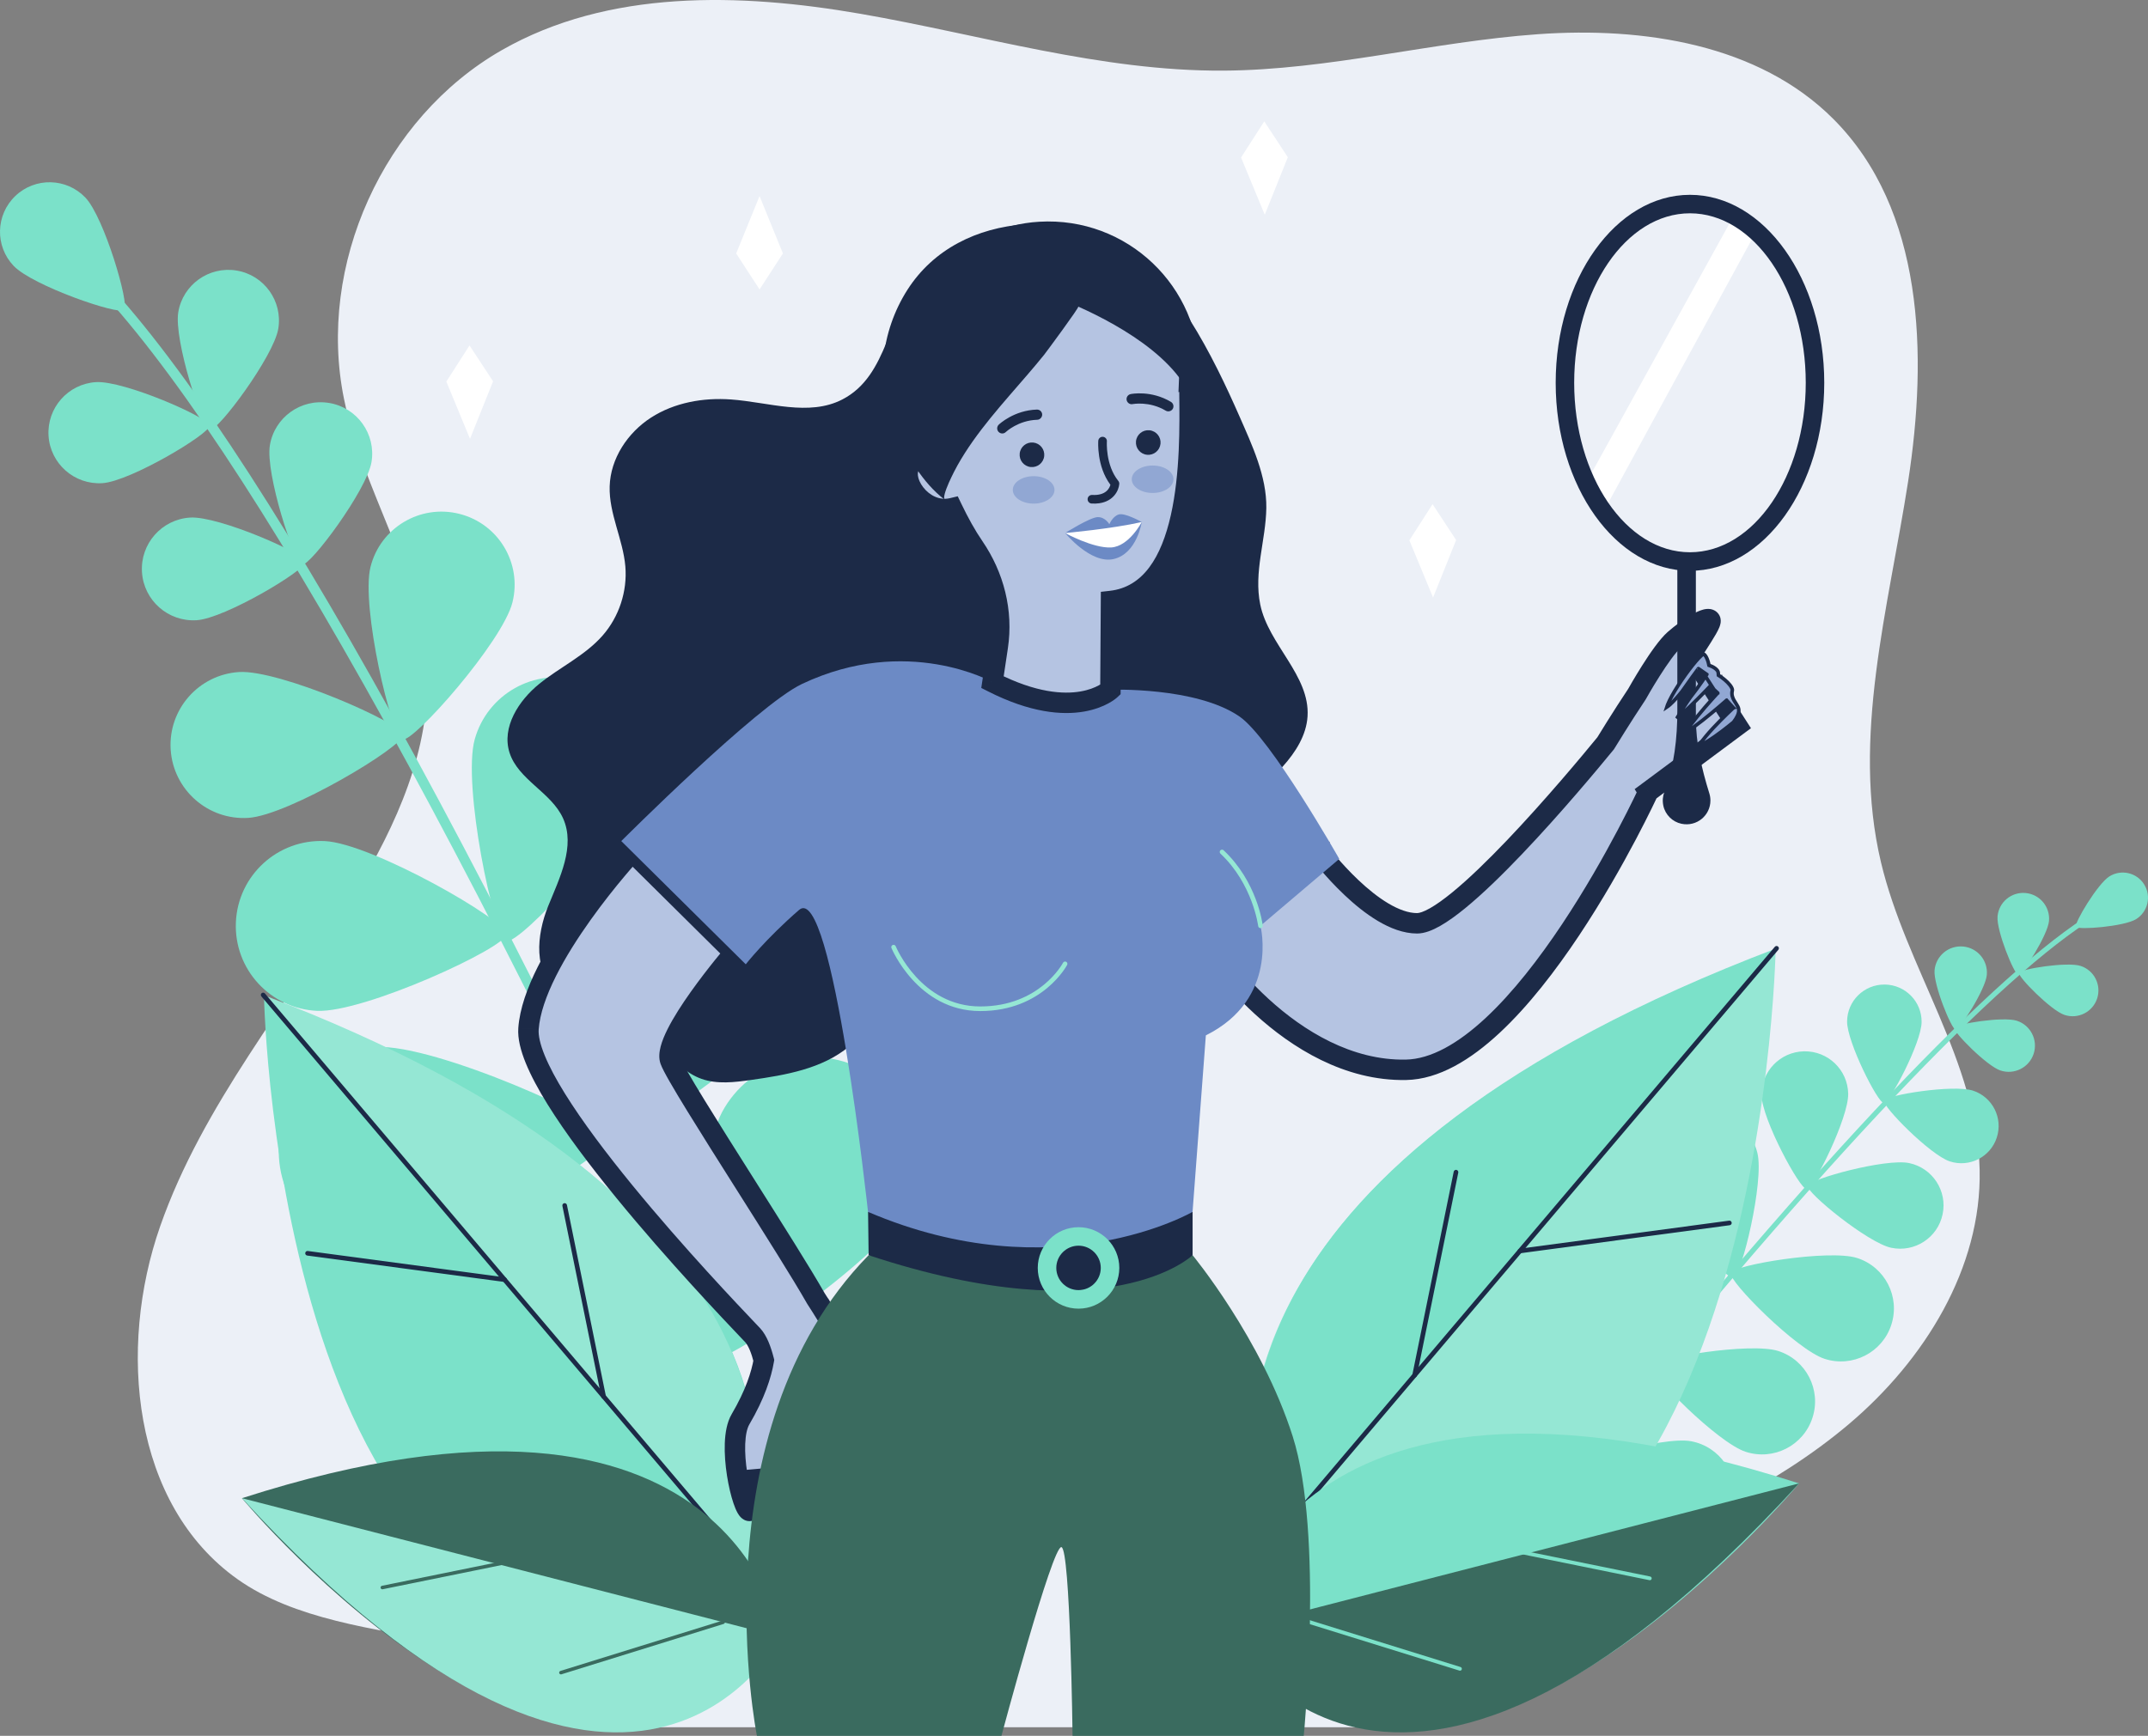 <svg width="600" height="485" viewBox="0 0 600 485" fill="none" xmlns="http://www.w3.org/2000/svg">
<rect x="0" y="0" width="600" height="485" fill="#808080" stroke="none"/>
<path d="M178.811 482.598H404.479C402.969 460.81 424.899 446.91 444.862 438.004C469.965 426.806 495.571 415.585 516.542 397.817C537.515 380.04 553.546 354.358 552.975 326.879C552.341 296.637 532.401 270.342 525.412 240.916C517.135 206.064 527.504 169.916 532.995 134.512C538.483 99.109 537.412 58.545 512.072 33.209C491.213 12.341 459.035 7.455 429.593 9.556C400.152 11.657 371.219 19.572 341.706 19.735C307.447 19.929 274.108 9.709 240.348 3.854C206.589 -2 169.901 -3 140.164 14.013C107.099 32.934 88.464 74.13 96.087 111.441C101.394 137.42 117.926 160.736 119.263 187.225C120.376 209.276 110.722 230.431 99.332 249.351C80.708 280.307 56.644 308.56 44.724 342.667C32.805 376.777 36.897 420.369 66.39 441.259C97.853 463.523 154.971 452.325 178.811 482.598Z" fill="#ECF0F7"/>
<path d="M443.301 134.461L484.435 59.999L490.311 65.094L447.61 143.475L443.301 134.461Z" fill="white"/>
<path d="M228.743 447.136C228.836 447.116 228.928 447.085 229.01 447.045C229.716 446.728 230.043 445.901 229.716 445.185C146.77 259.742 76.373 130.344 31.503 80.824C30.51 79.72 29.783 78.932 29.497 78.523C29.047 77.889 28.166 77.736 27.532 78.176C26.897 78.626 26.743 79.495 27.184 80.139C27.572 80.691 28.268 81.458 29.405 82.716C74.091 132.021 144.314 261.163 227.147 446.349C227.433 446.962 228.109 447.282 228.743 447.136Z" fill="#7BE1C9"/>
<path d="M3.817 74.29C9.088 79.822 33.109 88.114 34.686 86.611C36.262 85.108 29.128 60.742 23.857 55.21C18.586 49.678 9.825 49.474 4.298 54.74C-1.239 60.016 -1.454 68.769 3.817 74.29Z" fill="#7BE1C9"/>
<path d="M49.793 87.245C48.524 94.954 56.518 119.669 58.728 120.026C60.929 120.394 76.456 99.556 77.735 91.846C79.004 84.136 73.784 76.856 66.077 75.588C58.36 74.32 51.073 79.535 49.793 87.245Z" fill="#7BE1C9"/>
<path d="M28.595 134.996C36.394 134.505 58.697 121.141 58.553 118.922C58.41 116.693 34.603 106.274 26.794 106.765C18.995 107.255 13.069 113.983 13.56 121.775C14.061 129.577 20.796 135.487 28.595 134.996Z" fill="#7BE1C9"/>
<path d="M132.605 206.571C129.084 219.199 137.968 261.889 141.571 262.891C145.184 263.893 174.866 231.94 178.386 219.312C181.907 206.684 174.507 193.596 161.867 190.078C149.227 186.561 136.126 193.943 132.605 206.571Z" fill="#7BE1C9"/>
<path d="M88.582 282.431C101.693 283.014 141.323 264.762 141.487 261.02C141.651 257.278 103.801 235.58 90.69 234.997C77.579 234.414 66.474 244.558 65.891 257.656C65.307 270.754 75.471 281.849 88.582 282.431Z" fill="#7BE1C9"/>
<path d="M172.662 250.468C165.058 264.599 164.147 317.943 168.179 320.112C172.212 322.28 216.274 292.124 223.879 277.994C231.484 263.863 226.192 246.245 212.047 238.648C197.902 231.04 180.267 236.337 172.662 250.468Z" fill="#7BE1C9"/>
<path d="M108.633 350.561C124.661 349.62 170.607 322.411 170.341 317.841C170.075 313.27 121.264 291.614 105.235 292.555C89.207 293.494 76.966 307.236 77.908 323.261C78.839 339.283 92.595 351.503 108.633 350.561Z" fill="#7BE1C9"/>
<path d="M201.72 310.674C194.115 324.805 193.204 378.149 197.237 380.317C201.27 382.483 245.331 352.33 252.937 338.199C260.54 324.069 255.249 306.449 241.105 298.854C226.96 291.257 209.325 296.552 201.72 310.674Z" fill="#7BE1C9"/>
<path d="M137.691 410.775C153.719 409.837 199.665 382.628 199.398 378.058C199.132 373.484 150.321 351.828 134.293 352.769C118.265 353.711 106.024 367.453 106.965 383.475C107.897 399.498 121.653 411.717 137.691 410.775Z" fill="#7BE1C9"/>
<path d="M257.84 383.824C245.414 393.997 224.238 442.965 227.145 446.514C230.052 450.052 282.281 438.937 294.707 428.763C307.134 418.589 308.943 400.285 298.771 387.883C288.577 375.47 270.255 373.65 257.84 383.824Z" fill="#7BE1C9"/>
<path d="M164.242 470.624C180.27 471.696 229.245 450.439 229.552 445.869C229.859 441.298 184.139 413.722 168.121 412.646C152.093 411.573 138.234 423.69 137.17 439.692C136.095 455.706 148.214 469.551 164.242 470.624Z" fill="#7BE1C9"/>
<path d="M75.381 124.423C74.091 132.256 82.218 157.358 84.459 157.726C86.701 158.095 102.473 136.929 103.773 129.096C105.063 121.264 99.761 113.871 91.92 112.583C84.08 111.294 76.68 116.591 75.381 124.423Z" fill="#7BE1C9"/>
<path d="M54.93 173.289C62.862 172.788 85.513 159.219 85.369 156.959C85.226 154.7 61.03 144.107 53.098 144.608C45.166 145.109 39.148 151.939 39.66 159.863C40.161 167.778 46.998 173.79 54.93 173.289Z" fill="#7BE1C9"/>
<path d="M103.496 158.391C100.753 169.332 109.33 205.825 112.462 206.613C115.584 207.4 140.393 179.26 143.137 168.33C145.88 157.389 139.237 146.305 128.285 143.565C117.344 140.814 106.239 147.461 103.496 158.391Z" fill="#7BE1C9"/>
<path d="M69.372 228.515C80.631 227.799 112.82 208.525 112.615 205.314C112.411 202.103 78.041 187.052 66.772 187.768C55.514 188.484 46.957 198.187 47.674 209.435C48.4 220.682 58.114 229.231 69.372 228.515Z" fill="#7BE1C9"/>
<path d="M438.101 411.962C438.058 411.942 438.018 411.911 437.975 411.882C437.67 411.637 437.619 411.186 437.864 410.869C502.469 330.009 553.726 275.182 582.179 256.491C582.813 256.071 583.264 255.775 583.458 255.611C583.766 255.356 584.217 255.386 584.471 255.693C584.728 256 584.697 256.45 584.391 256.705C584.123 256.93 583.695 257.217 582.967 257.697C554.636 276.307 503.49 331.021 438.98 411.768C438.775 412.033 438.398 412.116 438.101 411.962Z" fill="#7BE1C9"/>
<path d="M596.671 256.817C593.367 258.872 580.458 259.895 579.876 258.954C579.294 258.013 585.926 246.909 589.231 244.854C592.536 242.799 596.888 243.811 598.935 247.113C600.992 250.416 599.979 254.762 596.671 256.817Z" fill="#7BE1C9"/>
<path d="M572.345 257.329C571.985 261.296 564.882 272.452 563.746 272.35C562.61 272.247 557.616 259.998 557.975 256.03C558.332 252.063 561.834 249.149 565.804 249.507C569.776 249.865 572.702 253.372 572.345 257.329Z" fill="#7BE1C9"/>
<path d="M576.694 283.576C572.907 282.339 563.626 272.901 563.974 271.828C564.331 270.744 577.402 268.648 581.189 269.885C584.976 271.122 587.031 275.192 585.795 278.975C584.557 282.758 580.481 284.824 576.694 283.576Z" fill="#7BE1C9"/>
<path d="M516.256 305.613C516.379 312.288 506.541 332.208 504.638 332.236C502.734 332.268 492.183 312.728 492.06 306.052C491.938 299.373 497.26 293.864 503.941 293.739C510.625 293.616 516.142 298.934 516.256 305.613Z" fill="#7BE1C9"/>
<path d="M528.271 348.629C521.73 347.249 504.526 333.189 504.923 331.318C505.323 329.458 526.756 323.586 533.297 324.967C539.835 326.348 544.014 332.77 542.621 339.303C541.24 345.836 534.81 350.007 528.271 348.629Z" fill="#7BE1C9"/>
<path d="M490.893 322.134C492.837 330.071 486.47 356.492 484.198 357.043C481.926 357.596 464.066 337.103 462.123 329.169C460.176 321.235 465.039 313.219 472.982 311.276C480.933 309.344 488.947 314.2 490.893 322.134Z" fill="#7BE1C9"/>
<path d="M509.672 379.661C501.884 377.156 482.714 357.881 483.43 355.653C484.147 353.433 510.982 348.986 518.762 351.491C526.551 353.995 530.817 362.34 528.312 370.112C525.803 377.903 517.461 382.177 509.672 379.661Z" fill="#7BE1C9"/>
<path d="M468.867 348.116C470.813 356.053 464.446 382.474 462.174 383.024C459.899 383.578 442.04 363.085 440.096 355.151C438.152 347.217 443.013 339.2 450.955 337.257C458.898 335.315 466.923 340.182 468.867 348.116Z" fill="#7BE1C9"/>
<path d="M487.648 405.643C479.857 403.138 460.687 383.863 461.404 381.635C462.12 379.416 488.958 374.968 496.735 377.473C504.524 379.978 508.793 388.323 506.285 396.094C503.779 403.885 495.437 408.159 487.648 405.643Z" fill="#7BE1C9"/>
<path d="M431.856 377.025C436.677 383.618 440.863 410.47 438.98 411.851C437.096 413.231 412.758 401.084 407.938 394.479C403.117 387.883 404.558 378.619 411.163 373.804C417.764 368.985 427.025 370.429 431.856 377.025Z" fill="#7BE1C9"/>
<path d="M466.903 431.767C458.869 430.255 437.428 413.528 437.867 411.226C438.298 408.935 464.366 401.163 472.4 402.687C480.436 404.202 485.728 411.942 484.201 419.978C482.697 428.007 474.948 433.282 466.903 431.767Z" fill="#7BE1C9"/>
<path d="M554.976 272.401C554.619 276.429 547.393 287.768 546.246 287.668C545.101 287.565 540.024 275.11 540.381 271.092C540.74 267.063 544.302 264.098 548.335 264.456C552.367 264.813 555.344 268.372 554.976 272.401Z" fill="#7BE1C9"/>
<path d="M558.814 299.108C554.967 297.85 545.529 288.27 545.888 287.177C546.245 286.081 559.53 283.945 563.38 285.202C567.227 286.461 569.316 290.6 568.058 294.435C566.796 298.269 562.664 300.366 558.814 299.108Z" fill="#7BE1C9"/>
<path d="M536.764 285.559C536.724 291.305 527.82 308.209 526.182 308.189C524.544 308.177 515.905 291.142 515.948 285.397C515.988 279.65 520.685 275.038 526.439 275.079C532.189 275.13 536.816 279.824 536.764 285.559Z" fill="#7BE1C9"/>
<path d="M544.627 324.488C539.162 322.699 525.754 309.088 526.265 307.524C526.776 305.969 545.649 302.934 551.114 304.723C556.582 306.512 559.55 312.391 557.758 317.841C555.977 323.312 550.092 326.277 544.627 324.488Z" fill="#7BE1C9"/>
<path d="M358.339 448.793C358.339 448.793 295.435 341.522 495.99 265.294C495.99 265.304 492.103 486.064 358.339 448.793Z" fill="#95E7D4"/>
<path d="M496.247 264.956L352.874 434.109C343.653 402.362 340.202 324.263 496.247 264.956Z" fill="#7BE1C9"/>
<path d="M358.924 427.607C358.779 427.607 358.627 427.556 358.505 427.453C358.228 427.219 358.196 426.82 358.43 426.543L495.756 264.537C495.99 264.261 496.401 264.231 496.667 264.466C496.944 264.701 496.975 265.1 496.738 265.376L359.415 427.382C359.292 427.536 359.107 427.607 358.924 427.607Z" fill="#1C2A47"/>
<path d="M424.562 350.173C424.242 350.173 423.968 349.936 423.926 349.611C423.874 349.252 424.131 348.935 424.479 348.884L482.982 341.052C483.33 340.989 483.659 341.246 483.71 341.603C483.761 341.962 483.505 342.279 483.156 342.33L424.653 350.162C424.613 350.173 424.582 350.173 424.562 350.173Z" fill="#1C2A47"/>
<path d="M395.146 384.876C395.106 384.876 395.055 384.876 395.015 384.867C394.667 384.793 394.441 384.457 394.513 384.1L406.068 327.369C406.14 327.024 406.488 326.799 406.836 326.87C407.184 326.941 407.41 327.278 407.338 327.637L395.783 384.365C395.72 384.671 395.443 384.876 395.146 384.876Z" fill="#1C2A47"/>
<path d="M342.505 455.714C342.505 455.714 355.474 367.136 502.54 414.466C502.54 414.458 400.906 536.789 342.505 455.714Z" fill="#7BE1C9"/>
<path d="M502.54 414.458L342.505 455.706C342.505 455.714 386.231 541.482 502.54 414.458Z" fill="#3A6B5F"/>
<path d="M460.813 441.513C460.793 441.513 460.773 441.513 460.741 441.501L423.375 433.895C423.086 433.832 422.904 433.558 422.964 433.282C423.027 432.996 423.303 432.822 423.577 432.874L460.947 440.48C461.232 440.543 461.418 440.816 461.355 441.093C461.315 441.358 461.081 441.532 460.813 441.513Z" fill="#7BE1C9"/>
<path d="M407.775 466.789C407.732 466.789 407.692 466.778 407.661 466.769L359.463 451.8C359.187 451.717 359.035 451.42 359.115 451.144C359.198 450.867 359.495 450.716 359.772 450.796L407.969 465.765C408.246 465.848 408.397 466.145 408.317 466.421C408.246 466.667 408.02 466.809 407.775 466.789Z" fill="#7BE1C9"/>
<path d="M203.204 450.89C203.204 450.89 262.364 349.999 73.74 278.31C73.751 278.31 77.405 485.941 203.204 450.89Z" fill="#7BE1C9"/>
<path d="M73.504 277.983L208.351 437.077C217.02 407.218 220.265 333.76 73.504 277.983Z" fill="#95E7D4"/>
<path d="M202.662 431.002C202.478 431.002 202.294 430.919 202.171 430.777L73.014 278.402C72.789 278.126 72.82 277.717 73.086 277.492C73.362 277.267 73.761 277.298 73.996 277.564L203.153 429.938C203.378 430.215 203.348 430.623 203.082 430.848C202.959 430.951 202.805 431.002 202.662 431.002Z" fill="#1C2A47"/>
<path d="M140.935 358.178C140.904 358.178 140.873 358.178 140.843 358.17L85.819 350.806C85.46 350.755 85.215 350.438 85.266 350.082C85.317 349.722 85.645 349.468 85.993 349.528L141.017 356.892C141.375 356.94 141.621 357.26 141.57 357.616C141.528 357.944 141.252 358.178 140.935 358.178Z" fill="#1C2A47"/>
<path d="M168.6 390.816C168.303 390.816 168.027 390.602 167.965 390.296L157.095 336.941C157.024 336.593 157.249 336.245 157.597 336.173C157.935 336.102 158.293 336.327 158.365 336.675L169.234 390.028C169.306 390.376 169.081 390.724 168.733 390.796C168.682 390.816 168.641 390.816 168.6 390.816Z" fill="#1C2A47"/>
<path d="M218.099 457.392C218.099 457.392 205.899 374.078 67.582 418.598C67.592 418.598 163.177 533.651 218.099 457.392Z" fill="#3A6B5F"/>
<path d="M67.592 418.598L218.109 457.392C218.099 457.392 176.984 538.068 67.592 418.598Z" fill="#95E7D4"/>
<path d="M106.834 444.049C106.855 444.049 106.875 444.049 106.895 444.038L142.043 436.883C142.309 436.831 142.483 436.563 142.432 436.298C142.38 436.032 142.114 435.87 141.848 435.91L106.701 443.068C106.435 443.119 106.261 443.385 106.312 443.65C106.363 443.895 106.588 444.061 106.834 444.049Z" fill="#3A6B5F"/>
<path d="M156.711 467.823C156.751 467.823 156.782 467.811 156.823 467.803L202.155 453.721C202.41 453.641 202.553 453.364 202.482 453.107C202.4 452.853 202.124 452.699 201.868 452.782L156.537 466.861C156.281 466.944 156.137 467.218 156.209 467.475C156.281 467.7 156.496 467.831 156.711 467.823Z" fill="#3A6B5F"/>
<path d="M260.857 73.891C259.578 74.975 258.36 76.13 257.215 77.358C247.777 87.388 248.391 104.832 235.301 111.601C225.936 116.448 214.708 112.368 204.197 111.611C196.438 111.049 188.383 112.47 181.843 116.683C175.313 120.896 170.523 128.125 170.298 135.886C170.073 143.514 174.034 150.671 174.679 158.268C175.262 165.191 172.928 172.318 168.343 177.553C163.451 183.146 156.44 186.377 150.657 191.05C144.874 195.723 140.074 203.197 142.325 210.283C144.741 217.881 153.983 221.357 157.269 228.617C160.8 236.429 156.337 245.253 153.113 253.188C149.889 261.122 148.784 272.094 156.102 276.552C159.346 278.535 163.41 278.546 167.197 278.198C169.694 277.963 172.355 277.615 174.607 278.73C175.968 279.405 177.033 280.54 177.984 281.716C183.696 288.729 187.421 298.392 195.947 301.431C200.348 302.994 205.189 302.392 209.815 301.736C219.488 300.366 229.662 298.629 237.175 292.381C250.194 281.542 250.694 261.204 261.973 248.566C270.96 238.494 285.198 235.059 298.634 233.75C312.074 232.441 325.952 232.656 338.544 227.779C346.076 224.864 352.914 220.151 358.316 214.159C361.869 210.212 364.909 205.447 365.237 200.15C365.942 188.708 354.326 180.13 352.023 168.902C350.16 159.802 353.587 150.988 353.721 141.929C353.844 133.053 349.729 124.331 346.218 116.325C339.106 100.139 327.602 76.417 311.614 67.48C295.769 58.625 274.367 62.398 260.857 73.891Z" fill="#1C2A47"/>
<path fill-rule="evenodd" clip-rule="evenodd" d="M472.403 182.789L485.251 202.758L460.416 221.21L460.419 221.214C460.419 221.214 425.027 298.29 392.735 298.903C360.442 299.528 336.227 263.546 336.852 261.685C337.474 259.824 357.965 238.024 357.965 238.024H368.519V238.034C368.519 238.034 383.42 257.973 395.837 257.973C406.636 257.973 440.007 218.059 448.498 207.683C448.601 207.518 453.021 200.272 457.237 193.959C457.502 193.487 463.909 182.073 467.708 178.729C471.589 175.314 477.114 171.909 477.771 173.299C478.082 173.96 476.213 176.864 473.864 180.511C473.393 181.244 472.899 182.007 472.403 182.789ZM187.203 296.275C184.88 289.762 205.063 266.225 205.063 266.225L176.589 238.024C176.589 238.024 149.016 267.891 147.624 287.431C146.299 305.884 199.805 362.087 209.092 371.844L209.094 371.847C209.64 372.42 210.033 372.831 210.252 373.065C211.618 374.526 212.624 377.199 213.357 380.069C212.675 384.072 210.925 389.598 206.843 396.553C202.933 403.221 207.375 422.178 209.371 422.156C211.367 422.136 210.497 410.541 210.497 410.541C210.497 410.541 211.991 425.009 214.509 424.929C217.027 424.835 215.686 409.928 215.686 409.928C215.686 409.928 217.968 425.653 220.537 424.735C223.106 423.802 222.257 409.069 222.257 409.069C222.257 409.069 225.614 425.879 227.006 423.753C227.889 422.404 228.084 416.404 228.242 411.546C228.333 408.747 228.412 406.328 228.603 405.398C228.861 404.137 230.651 399.951 232.585 395.424L232.586 395.421C233.232 393.909 233.895 392.36 234.522 390.867C235.165 391.749 235.977 394.217 236.847 396.862C238.154 400.833 239.592 405.206 240.791 405.223C242.398 405.246 242.004 399.586 241.658 394.631C241.541 392.953 241.43 391.358 241.404 390.091C241.302 385.09 233.473 371.952 233.473 371.952L233.473 371.955C231.731 368.809 229.696 365.545 227.907 362.795C223.968 355.868 216.041 343.332 208.211 330.947H208.211H208.21L208.21 330.944C198.219 315.145 188.387 299.593 187.203 296.275Z" fill="#B5C4E2"/>
<path d="M472.402 182.789L469.994 181.258L469.015 182.797L470.002 184.332L472.402 182.789ZM485.251 202.758L486.955 205.047L489.095 203.457L487.651 201.214L485.251 202.758ZM460.416 221.21L458.715 218.92L456.606 220.485L457.993 222.715L460.416 221.21ZM460.419 221.214L463.013 222.404L463.652 221.011L462.845 219.709L460.419 221.214ZM392.735 298.903L392.68 296.053L392.735 298.903ZM336.852 261.685L334.146 260.778L336.852 261.685ZM357.965 238.024V235.171H356.732L355.887 236.07L357.965 238.024ZM368.519 238.024H371.373V235.171H368.519V238.024ZM368.519 238.034H365.665V238.982L366.233 239.742L368.519 238.034ZM448.498 207.683L450.707 209.49L450.832 209.337L450.935 209.168L448.498 207.683ZM457.237 193.959L459.611 195.543L459.671 195.45L459.728 195.353L457.237 193.959ZM467.708 178.729L469.594 180.87L467.708 178.729ZM477.771 173.299L480.351 172.084L477.771 173.299ZM473.864 180.511L476.264 182.055L473.864 180.511ZM205.063 266.225L207.23 268.081L208.958 266.066L207.072 264.198L205.063 266.225ZM187.203 296.275L189.891 295.317L187.203 296.275ZM176.589 238.024L178.598 235.997L176.497 233.917L174.492 236.089L176.589 238.024ZM147.624 287.431L150.47 287.637L150.47 287.634L147.624 287.431ZM209.091 371.844L211.213 369.935L211.186 369.904L211.159 369.875L209.091 371.844ZM209.091 371.844L206.97 373.753L207.02 373.807L207.073 373.861L209.091 371.844ZM209.091 371.844L207.073 373.861L207.133 373.921L207.195 373.975L209.091 371.844ZM209.091 371.844L211.157 369.875L211.076 369.79L210.988 369.71L209.091 371.844ZM209.094 371.847L211.161 369.878L211.159 369.875L209.094 371.847ZM210.252 373.065L212.337 371.116L210.252 373.065ZM213.356 380.069L216.17 380.548L216.271 379.949L216.122 379.364L213.356 380.069ZM206.843 396.553L204.381 395.11H204.38L206.843 396.553ZM209.371 422.156L209.4 425.009L209.371 422.156ZM210.496 410.541L213.335 410.247L207.651 410.755L210.496 410.541ZM214.509 424.929L214.601 427.779H214.613L214.509 424.929ZM215.686 409.928L218.51 409.517L212.843 410.182L215.686 409.928ZM220.537 424.735L221.5 427.419L221.509 427.416L220.537 424.735ZM222.257 409.069L225.055 408.51L219.407 409.232L222.257 409.069ZM227.006 423.753L229.394 425.314L227.006 423.753ZM228.242 411.546L231.094 411.64L228.242 411.546ZM228.602 405.397L225.807 404.824L228.602 405.397ZM232.585 395.424L235.21 396.542L235.22 396.519L232.585 395.424ZM232.585 395.421L229.961 394.302L229.951 394.325L232.585 395.421ZM234.522 390.867L236.83 389.19L233.853 385.093L231.891 389.76L234.522 390.867ZM236.847 396.861L239.558 395.968L236.847 396.861ZM240.791 405.223L240.831 402.37L240.791 405.223ZM241.658 394.63L244.507 394.434L241.658 394.63ZM241.404 390.091L244.258 390.031L241.404 390.091ZM233.473 371.952L235.925 370.492L231.311 362.749L230.627 371.736L233.473 371.952ZM233.473 371.955L230.976 373.336L235.595 381.678L236.319 372.169L233.473 371.955ZM227.907 362.794L225.426 364.204L225.469 364.278L225.515 364.349L227.907 362.794ZM208.211 330.947L205.781 332.445L205.799 332.471L208.211 330.947ZM208.211 330.947L210.641 329.452L210.623 329.424L208.211 330.947ZM470.002 184.332L482.851 204.301L487.651 201.214L474.803 181.245L470.002 184.332ZM483.55 200.468L458.715 218.92L462.12 223.499L486.955 205.047L483.55 200.468ZM457.993 222.715L457.996 222.719L462.845 219.709L462.842 219.704L457.993 222.715ZM460.419 221.214C457.824 220.024 457.825 220.024 457.825 220.024C457.825 220.024 457.825 220.024 457.825 220.025C457.825 220.027 457.822 220.03 457.822 220.034C457.816 220.042 457.81 220.055 457.802 220.072C457.787 220.107 457.762 220.16 457.73 220.23C457.665 220.371 457.565 220.583 457.434 220.86C457.171 221.414 456.78 222.231 456.272 223.274C455.25 225.36 453.758 228.346 451.86 231.934C448.067 239.116 442.684 248.68 436.311 258.248C429.924 267.835 422.615 277.321 414.99 284.418C407.284 291.585 399.678 295.919 392.68 296.053L392.789 301.756C401.936 301.582 410.863 296.05 418.877 288.595C426.968 281.066 434.562 271.169 441.063 261.41C447.573 251.632 453.058 241.888 456.908 234.599C458.835 230.951 460.359 227.911 461.4 225.779C461.92 224.714 462.322 223.874 462.593 223.299C462.73 223.012 462.833 222.79 462.905 222.639C462.939 222.564 462.964 222.506 462.984 222.467C462.993 222.447 462.999 222.432 463.004 222.421C463.007 222.416 463.01 222.412 463.01 222.409C463.01 222.408 463.013 222.406 463.013 222.406C463.013 222.405 463.013 222.404 460.419 221.214ZM392.68 296.053C377.6 296.344 364.161 288.065 354.375 279.12C349.517 274.681 345.659 270.167 343.07 266.675C341.775 264.925 340.821 263.464 340.225 262.425C339.922 261.897 339.745 261.534 339.66 261.328C339.614 261.219 339.623 261.224 339.646 261.311C339.654 261.357 339.68 261.478 339.691 261.652C339.697 261.803 339.703 262.158 339.557 262.592L334.146 260.778C333.855 261.641 334.04 262.409 334.083 262.602C334.163 262.935 334.277 263.248 334.383 263.504C334.6 264.029 334.908 264.629 335.273 265.262C336.007 266.545 337.094 268.196 338.484 270.071C341.269 273.829 345.368 278.621 350.525 283.331C360.762 292.689 375.577 302.09 392.789 301.756L392.68 296.053ZM339.557 262.592C339.443 262.928 339.312 263.057 339.526 262.754C339.66 262.561 339.871 262.283 340.165 261.917C340.747 261.188 341.569 260.219 342.565 259.076C344.552 256.797 347.151 253.919 349.749 251.082C352.34 248.249 354.917 245.472 356.843 243.403C357.805 242.369 358.607 241.512 359.167 240.914C359.449 240.615 359.669 240.38 359.817 240.221C359.891 240.141 359.949 240.08 359.988 240.039C360.006 240.019 360.023 240.003 360.031 239.993C360.037 239.988 360.04 239.984 360.043 239.981C360.043 239.98 360.046 239.979 360.046 239.978C360.046 239.978 360.046 239.978 360.046 239.978C360.046 239.977 360.046 239.977 357.965 238.024C355.887 236.07 355.885 236.07 355.885 236.071C355.885 236.071 355.885 236.071 355.885 236.071C355.885 236.072 355.885 236.073 355.882 236.075C355.879 236.077 355.876 236.081 355.87 236.087C355.862 236.097 355.845 236.113 355.827 236.134C355.787 236.175 355.73 236.237 355.653 236.317C355.502 236.478 355.282 236.714 355 237.015C354.438 237.616 353.633 238.476 352.665 239.515C350.73 241.591 348.145 244.381 345.536 247.231C342.93 250.077 340.293 252.997 338.261 255.329C337.248 256.492 336.366 257.531 335.71 258.351C335.382 258.758 335.091 259.139 334.857 259.47C334.703 259.691 334.337 260.208 334.146 260.778L339.557 262.592ZM357.965 240.877H368.519V235.171H357.965V240.877ZM365.665 238.024V238.034H371.373V238.024H365.665ZM368.519 238.034C366.233 239.742 366.233 239.742 366.233 239.743C366.233 239.743 366.233 239.744 366.233 239.744C366.236 239.745 366.236 239.747 366.239 239.749C366.239 239.753 366.244 239.757 366.247 239.763C366.259 239.775 366.27 239.792 366.287 239.814C366.319 239.856 366.364 239.917 366.424 239.996C366.544 240.152 366.721 240.377 366.946 240.661C367.394 241.23 368.048 242.035 368.867 242.998C370.502 244.921 372.826 247.494 375.562 250.077C378.285 252.651 381.482 255.295 384.869 257.309C388.225 259.305 392.004 260.826 395.837 260.826V255.12C393.46 255.12 390.72 254.149 387.789 252.406C384.892 250.682 382.035 248.341 379.481 245.93C376.938 243.528 374.761 241.117 373.214 239.301C372.443 238.395 371.835 237.642 371.421 237.12C371.213 236.859 371.056 236.656 370.953 236.52C370.899 236.453 370.862 236.402 370.836 236.369C370.825 236.353 370.816 236.341 370.811 236.334C370.808 236.33 370.805 236.328 370.805 236.326C370.805 236.326 370.805 236.326 370.805 236.326V236.326C370.805 236.326 370.805 236.326 368.519 238.034ZM395.837 260.826C397.946 260.826 400.181 259.896 402.258 258.72C404.416 257.498 406.779 255.788 409.233 253.784C414.148 249.77 419.69 244.358 425.098 238.688C435.929 227.333 446.449 214.694 450.707 209.49L446.289 205.877C442.056 211.048 431.645 223.554 420.969 234.75C415.62 240.356 410.266 245.571 405.62 249.365C403.294 251.264 401.211 252.754 399.444 253.755C397.595 254.803 396.425 255.12 395.837 255.12V260.826ZM450.935 209.168C451.035 209.006 455.43 201.804 459.611 195.543L454.862 192.375C450.613 198.741 446.166 206.03 446.063 206.198L450.935 209.168ZM459.728 195.353C459.848 195.135 461.489 192.215 463.558 188.948C465.71 185.552 468.056 182.226 469.594 180.87L465.821 176.588C463.564 178.576 460.804 182.629 458.735 185.894C456.586 189.288 454.888 192.311 454.745 192.566L459.728 195.353ZM469.594 180.87C471.412 179.271 473.604 177.687 475.356 176.694C476.261 176.181 476.88 175.922 477.194 175.839C477.374 175.792 477.22 175.865 476.883 175.814C476.438 175.747 475.616 175.426 475.188 174.515L480.351 172.084C479.76 170.825 478.624 170.306 477.734 170.172C476.954 170.055 476.232 170.192 475.739 170.322C474.711 170.593 473.584 171.138 472.539 171.73C470.396 172.946 467.885 174.772 465.821 176.588L469.594 180.87ZM475.188 174.515C474.851 173.799 474.968 173.207 474.977 173.163C474.997 173.039 475.017 173.015 474.971 173.136C474.877 173.37 474.677 173.771 474.335 174.371C473.661 175.554 472.654 177.118 471.463 178.967L476.264 182.055C477.42 180.257 478.524 178.545 479.292 177.199C479.671 176.535 480.028 175.858 480.274 175.248C480.393 174.947 480.528 174.559 480.599 174.136C480.659 173.792 480.767 172.964 480.351 172.084L475.188 174.515ZM471.463 178.967C470.993 179.699 470.496 180.469 469.994 181.258L474.811 184.32C475.305 183.546 475.79 182.789 476.264 182.055L471.463 178.967ZM205.063 266.225C202.896 264.368 202.896 264.368 202.896 264.369C202.895 264.369 202.895 264.369 202.894 264.37C202.894 264.371 202.892 264.372 202.891 264.374C202.888 264.377 202.884 264.382 202.879 264.388C202.868 264.401 202.852 264.419 202.832 264.442C202.793 264.49 202.734 264.558 202.658 264.648C202.507 264.827 202.287 265.088 202.008 265.422C201.451 266.089 200.661 267.047 199.721 268.217C197.843 270.552 195.356 273.746 192.934 277.157C190.525 280.55 188.124 284.24 186.462 287.554C185.633 289.209 184.941 290.86 184.541 292.398C184.161 293.859 183.937 295.616 184.514 297.234L189.891 295.317C189.899 295.34 189.862 295.248 189.872 294.974C189.883 294.703 189.937 294.327 190.065 293.833C190.325 292.835 190.828 291.579 191.565 290.11C193.034 287.18 195.242 283.765 197.589 280.459C199.923 277.171 202.336 274.073 204.17 271.791C205.086 270.652 205.854 269.721 206.392 269.076C206.661 268.753 206.873 268.502 207.015 268.333C207.087 268.249 207.142 268.185 207.178 268.142C207.196 268.121 207.209 268.105 207.218 268.095C207.222 268.09 207.226 268.086 207.228 268.084C207.228 268.083 207.229 268.082 207.23 268.082C207.23 268.081 207.23 268.081 207.23 268.081C207.23 268.081 207.23 268.081 205.063 266.225ZM174.58 240.051L203.054 268.251L207.072 264.198L178.598 235.997L174.58 240.051ZM150.47 287.634C150.779 283.296 152.576 278.158 155.288 272.746C157.98 267.376 161.468 261.941 164.952 257.056C168.431 252.179 171.872 247.895 174.445 244.83C175.731 243.298 176.797 242.075 177.539 241.236C177.91 240.817 178.2 240.494 178.395 240.278C178.493 240.17 178.567 240.089 178.616 240.035C178.641 240.008 178.659 239.988 178.671 239.975C178.677 239.969 178.681 239.965 178.684 239.962C178.685 239.96 178.686 239.959 178.686 239.959C178.686 239.959 178.686 239.959 178.686 239.959C178.686 239.959 178.686 239.959 176.589 238.024C174.492 236.089 174.491 236.089 174.491 236.09C174.491 236.09 174.49 236.091 174.489 236.092C174.488 236.093 174.486 236.095 174.484 236.097C174.48 236.101 174.474 236.108 174.467 236.116C174.452 236.132 174.431 236.155 174.403 236.186C174.348 236.246 174.267 236.335 174.163 236.45C173.954 236.681 173.65 237.019 173.264 237.455C172.493 238.326 171.394 239.588 170.073 241.162C167.432 244.307 163.893 248.712 160.304 253.744C156.721 258.768 153.055 264.465 150.185 270.19C147.336 275.874 145.164 281.797 144.777 287.229L150.47 287.634ZM211.159 369.875C206.518 365 190.885 348.578 176.588 331.093C169.434 322.343 162.668 313.393 157.788 305.53C155.347 301.596 153.418 297.998 152.146 294.88C150.851 291.702 150.351 289.291 150.47 287.637L144.777 287.229C144.565 290.184 145.448 293.568 146.861 297.034C148.298 300.558 150.404 304.455 152.938 308.537C158.008 316.708 164.951 325.877 172.169 334.704C186.614 352.373 202.378 368.928 207.024 373.81L211.159 369.875ZM211.213 369.935L206.97 373.753H206.97L211.213 369.935ZM211.109 369.827L207.073 373.861L211.109 369.827ZM210.988 369.71L207.195 373.975H207.196L210.988 369.71ZM211.159 369.875H211.157L207.026 373.812L207.029 373.815L211.159 369.875ZM212.337 371.116C212.106 370.871 211.702 370.446 211.161 369.878L207.027 373.812C207.578 374.392 207.959 374.791 208.168 375.016L212.337 371.116ZM216.122 379.364C215.386 376.477 214.245 373.156 212.337 371.116L208.168 375.014C208.991 375.895 209.863 377.918 210.591 380.774L216.122 379.364ZM209.304 397.997C213.542 390.776 215.424 384.925 216.17 380.548L210.543 379.59C209.925 383.219 208.307 388.42 204.381 395.11L209.304 397.997ZM209.341 419.306C210.351 419.294 210.917 419.859 210.975 419.916C211.092 420.03 211.093 420.07 211.002 419.913C210.832 419.616 210.579 419.052 210.287 418.187C209.714 416.495 209.128 414.085 208.712 411.423C208.296 408.761 208.066 405.959 208.159 403.477C208.256 400.91 208.688 399.047 209.305 397.997L204.38 395.11C203.043 397.392 202.563 400.399 202.455 403.263C202.345 406.208 202.617 409.394 203.072 412.304C203.527 415.212 204.181 417.953 204.88 420.016C205.224 421.032 205.616 421.996 206.055 422.76C206.269 423.131 206.566 423.582 206.966 423.976C207.306 424.312 208.141 425.023 209.4 425.009L209.341 419.306ZM210.496 410.541C207.651 410.755 207.651 410.755 207.651 410.755C207.651 410.755 207.651 410.758 207.651 410.758C207.651 410.764 207.652 410.77 207.652 410.781C207.654 410.798 207.656 410.829 207.659 410.869C207.664 410.946 207.672 411.066 207.682 411.217C207.701 411.523 207.726 411.959 207.75 412.484C207.799 413.543 207.843 414.935 207.828 416.31C207.813 417.722 207.735 418.977 207.581 419.822C207.499 420.27 207.432 420.39 207.464 420.327C207.485 420.287 207.603 420.067 207.885 419.83C208.207 419.562 208.712 419.311 209.341 419.306L209.4 425.009C211.265 424.991 212.2 423.585 212.52 422.977C212.887 422.275 213.079 421.488 213.196 420.846C213.44 419.511 213.519 417.862 213.536 416.373C213.553 414.849 213.504 413.34 213.452 412.222C213.426 411.66 213.399 411.192 213.378 410.861C213.368 410.695 213.359 410.564 213.353 410.476C213.35 410.43 213.347 410.393 213.346 410.37C213.345 410.356 213.344 410.347 213.343 410.339C213.343 410.336 213.343 410.333 213.343 410.333C213.343 410.33 213.343 410.33 213.343 410.33L213.342 410.327C213.342 410.327 213.342 410.327 210.496 410.541ZM214.416 422.076C215.575 422.039 216.055 422.84 215.922 422.658C215.869 422.584 215.711 422.31 215.499 421.73C215.087 420.609 214.698 418.995 214.362 417.231C214.031 415.5 213.774 413.751 213.599 412.427C213.511 411.765 213.445 411.217 213.401 410.835C213.379 410.644 213.362 410.496 213.351 410.396C213.346 410.344 213.342 410.307 213.339 410.282C213.338 410.27 213.337 410.262 213.336 410.256C213.336 410.253 213.336 410.25 213.336 410.25C213.335 410.247 213.335 410.247 213.335 410.247C213.335 410.247 213.335 410.247 210.496 410.541C207.658 410.835 207.658 410.835 207.658 410.835H207.658C207.658 410.838 207.658 410.838 207.658 410.838C207.658 410.841 207.659 410.844 207.659 410.849C207.66 410.858 207.661 410.869 207.663 410.884C207.666 410.915 207.671 410.958 207.677 411.012C207.689 411.126 207.707 411.286 207.731 411.491C207.778 411.899 207.848 412.478 207.94 413.175C208.124 414.561 208.397 416.424 208.755 418.298C209.107 420.144 209.564 422.13 210.141 423.699C210.422 424.464 210.794 425.308 211.304 426.01C211.735 426.603 212.812 427.839 214.601 427.779L214.416 422.076ZM215.686 409.928C212.843 410.182 212.843 410.182 212.843 410.182V410.185C212.844 410.185 212.844 410.188 212.844 410.19C212.844 410.196 212.845 410.205 212.846 410.219C212.849 410.245 212.852 410.282 212.856 410.336C212.865 410.439 212.878 410.593 212.893 410.789C212.924 411.186 212.965 411.751 213.007 412.436C213.092 413.802 213.178 415.611 213.187 417.408C213.197 419.24 213.127 420.92 212.937 422.09C212.892 422.37 212.844 422.592 212.798 422.76C212.751 422.934 212.719 423.003 212.72 423C212.722 422.997 212.742 422.954 212.787 422.892C212.831 422.829 212.912 422.726 213.04 422.612C213.322 422.361 213.792 422.099 214.404 422.076L214.613 427.779C216.562 427.707 217.509 426.198 217.844 425.514C218.234 424.718 218.443 423.802 218.572 423C218.839 421.348 218.906 419.286 218.895 417.377C218.885 415.437 218.793 413.511 218.704 412.082C218.66 411.366 218.616 410.767 218.584 410.347C218.567 410.136 218.554 409.971 218.544 409.857C218.539 409.799 218.535 409.754 218.533 409.722C218.531 409.708 218.53 409.694 218.529 409.688C218.529 409.683 218.529 409.68 218.529 409.677L218.528 409.674C218.528 409.674 218.528 409.671 215.686 409.928ZM219.575 422.047C220.124 421.85 220.694 421.896 221.141 422.079C221.516 422.233 221.697 422.435 221.711 422.452C221.722 422.464 221.57 422.273 221.319 421.688C220.846 420.581 220.365 418.9 219.927 417.026C219.498 415.192 219.143 413.311 218.894 411.882C218.77 411.169 218.674 410.573 218.608 410.159C218.575 409.951 218.551 409.788 218.534 409.68C218.526 409.623 218.52 409.583 218.516 409.554C218.514 409.543 218.512 409.531 218.511 409.526C218.511 409.523 218.51 409.52 218.51 409.52C218.51 409.517 218.51 409.517 218.51 409.517C218.51 409.517 218.51 409.517 215.686 409.928C212.861 410.339 212.862 410.339 212.862 410.339C212.862 410.339 212.862 410.342 212.862 410.342C212.862 410.344 212.863 410.347 212.864 410.353C212.865 410.362 212.867 410.373 212.869 410.39C212.874 410.421 212.881 410.47 212.89 410.53C212.908 410.65 212.935 410.824 212.97 411.046C213.039 411.486 213.141 412.113 213.271 412.861C213.53 414.35 213.906 416.344 214.369 418.324C214.823 420.267 215.394 422.347 216.071 423.93C216.396 424.689 216.843 425.576 217.471 426.272C218.074 426.94 219.543 428.121 221.5 427.419L219.575 422.047ZM222.257 409.069C219.407 409.232 219.407 409.232 219.407 409.232C219.407 409.232 219.407 409.232 219.408 409.235C219.408 409.235 219.408 409.237 219.408 409.24C219.408 409.246 219.409 409.255 219.409 409.266C219.411 409.292 219.413 409.332 219.415 409.383C219.421 409.483 219.428 409.637 219.437 409.831C219.455 410.225 219.477 410.787 219.496 411.466C219.535 412.829 219.56 414.644 219.507 416.47C219.454 418.324 219.325 420.079 219.084 421.371C218.961 422.03 218.835 422.427 218.748 422.618C218.609 422.926 218.762 422.341 219.565 422.05L221.509 427.416C222.955 426.891 223.643 425.645 223.949 424.969C224.308 424.175 224.536 423.271 224.695 422.415C225.018 420.683 225.157 418.581 225.213 416.635C225.27 414.661 225.242 412.732 225.202 411.306C225.182 410.59 225.158 409.993 225.139 409.574C225.13 409.366 225.121 409.2 225.116 409.086C225.113 409.029 225.11 408.986 225.109 408.955C225.108 408.941 225.107 408.926 225.107 408.918C225.106 408.915 225.106 408.912 225.106 408.909V408.907H225.106C225.106 408.904 225.106 408.904 222.257 409.069ZM224.617 422.19C224.801 421.91 225.539 421.006 226.9 421.091C227.975 421.157 228.526 421.825 228.547 421.85C228.676 421.996 228.58 421.93 228.327 421.297C227.889 420.201 227.377 418.452 226.873 416.498C226.379 414.575 225.924 412.578 225.592 411.055C225.425 410.293 225.291 409.654 225.198 409.206C225.152 408.984 225.116 408.807 225.092 408.69C225.079 408.63 225.07 408.584 225.064 408.553C225.061 408.538 225.059 408.527 225.057 408.521C225.057 408.516 225.056 408.513 225.056 408.513C225.056 408.51 225.056 408.51 225.056 408.51C225.055 408.51 225.055 408.51 225.055 408.51C225.055 408.51 225.055 408.51 222.257 409.069C219.458 409.628 219.458 409.628 219.458 409.628C219.458 409.628 219.459 409.631 219.459 409.631C219.459 409.634 219.46 409.637 219.461 409.643C219.463 409.651 219.465 409.663 219.469 409.68C219.475 409.714 219.485 409.762 219.498 409.825C219.523 409.951 219.561 410.133 219.609 410.367C219.705 410.829 219.844 411.488 220.015 412.27C220.355 413.831 220.827 415.902 221.345 417.919C221.855 419.899 222.443 421.953 223.026 423.414C223.283 424.056 223.678 424.954 224.258 425.613C224.504 425.893 225.269 426.706 226.546 426.786C228.109 426.883 229.036 425.862 229.394 425.314L224.617 422.19ZM225.389 411.454C225.31 413.899 225.223 416.544 225.051 418.741C224.964 419.842 224.86 420.769 224.738 421.468C224.59 422.315 224.48 422.401 224.617 422.19L229.394 425.314C229.973 424.429 230.219 423.257 230.36 422.449C230.528 421.494 230.649 420.364 230.741 419.189C230.926 416.835 231.016 414.05 231.094 411.64L225.389 411.454ZM225.807 404.824C225.661 405.537 225.588 406.593 225.534 407.626C225.478 408.73 225.435 410.062 225.389 411.454L231.094 411.64C231.14 410.23 231.182 408.955 231.235 407.917C231.292 406.807 231.354 406.188 231.398 405.971L225.807 404.824ZM229.961 394.302C228.996 396.559 228.055 398.761 227.322 400.559C226.639 402.233 226.001 403.877 225.807 404.824L231.398 405.971C231.398 405.971 231.399 405.965 231.403 405.948C231.407 405.934 231.413 405.911 231.42 405.882C231.436 405.825 231.459 405.751 231.489 405.654C231.55 405.463 231.634 405.221 231.742 404.924C231.959 404.33 232.253 403.583 232.608 402.71C233.319 400.967 234.239 398.813 235.21 396.542L229.961 394.302ZM229.951 394.325H229.951L235.22 396.519L229.951 394.325ZM231.891 389.76C231.267 391.244 230.608 392.787 229.961 394.302L235.21 396.542C235.856 395.033 236.522 393.472 237.152 391.971L231.891 389.76ZM239.558 395.968C239.127 394.662 238.69 393.329 238.276 392.211C237.903 391.204 237.417 389.997 236.83 389.19L232.213 392.542C232.204 392.531 232.281 392.642 232.435 392.981C232.576 393.292 232.739 393.698 232.923 394.194C233.293 395.192 233.696 396.416 234.136 397.752L239.558 395.968ZM240.831 402.37C241.57 402.382 242.024 402.721 242.146 402.821C242.278 402.93 242.292 402.981 242.212 402.861C242.049 402.624 241.804 402.159 241.49 401.415C240.871 399.954 240.223 397.991 239.558 395.968L234.136 397.752C234.777 399.703 235.503 401.914 236.231 403.637C236.59 404.484 237.009 405.366 237.494 406.076C237.737 406.43 238.071 406.858 238.516 407.223C238.953 407.583 239.715 408.062 240.751 408.076L240.831 402.37ZM238.813 394.83C238.987 397.355 239.158 399.851 239.104 401.711C239.076 402.673 238.99 403.221 238.921 403.446C238.884 403.566 238.919 403.369 239.158 403.098C239.469 402.741 240.06 402.359 240.831 402.37L240.751 408.076C241.924 408.093 242.854 407.54 243.451 406.858C243.973 406.265 244.235 405.589 244.384 405.104C244.681 404.119 244.778 402.947 244.809 401.877C244.872 399.674 244.675 396.861 244.507 394.434L238.813 394.83ZM238.55 390.148C238.579 391.501 238.696 393.175 238.813 394.83L244.507 394.434C244.387 392.733 244.284 391.215 244.258 390.031L238.55 390.148ZM233.473 371.952C231.021 373.413 231.021 373.413 231.021 373.41C231.021 373.413 231.021 373.413 231.022 373.413C231.022 373.413 231.023 373.416 231.025 373.419C231.028 373.425 231.033 373.433 231.04 373.444C231.053 373.467 231.074 373.502 231.101 373.547C231.156 373.641 231.237 373.778 231.341 373.958C231.55 374.317 231.849 374.837 232.209 375.479C232.931 376.765 233.892 378.526 234.852 380.428C235.816 382.343 236.759 384.363 237.46 386.177C238.199 388.086 238.536 389.438 238.55 390.148L244.258 390.031C244.221 388.243 243.542 386.08 242.786 384.117C241.989 382.063 240.956 379.858 239.949 377.864C238.939 375.858 237.937 374.021 237.186 372.686C236.811 372.018 236.498 371.473 236.278 371.094C236.168 370.905 236.081 370.757 236.021 370.654C235.99 370.603 235.967 370.563 235.951 370.534C235.943 370.523 235.937 370.512 235.932 370.503C235.93 370.5 235.928 370.497 235.927 370.495C235.926 370.495 235.926 370.495 235.926 370.492C235.925 370.492 235.925 370.492 235.925 370.492C235.925 370.492 235.925 370.492 233.473 371.952ZM236.319 372.169L230.627 371.736L230.627 371.738L236.319 372.169ZM225.515 364.349C227.284 367.068 229.279 370.272 230.976 373.336L235.97 370.572C234.182 367.345 232.108 364.018 230.3 361.24L225.515 364.349ZM205.799 332.471C213.649 344.887 221.529 357.351 225.426 364.204L230.388 361.385C226.407 354.384 218.432 341.774 210.623 329.424L205.799 332.471ZM205.781 332.445H205.781L210.641 329.452H210.641L205.781 332.445ZM184.514 297.234C184.912 298.349 185.888 300.17 187.103 302.289C188.369 304.497 190.039 307.276 191.972 310.423C195.839 316.719 200.806 324.576 205.798 332.471L210.623 329.424C205.624 321.518 200.679 313.695 196.836 307.439C194.914 304.306 193.279 301.587 192.056 299.453C190.782 297.231 190.085 295.864 189.891 295.317L184.514 297.234Z" fill="#1C2A47"/>
<path d="M472.057 159.485C451.375 159.485 434.548 135.927 434.548 106.959C434.548 77.991 451.375 54.433 472.057 54.433C492.743 54.433 509.569 77.991 509.569 106.959C509.569 135.916 492.743 159.485 472.057 159.485ZM472.057 59.596C454.229 59.596 439.716 80.844 439.716 106.949C439.716 133.064 454.22 154.301 472.057 154.301C489.889 154.301 504.401 133.053 504.401 106.949C504.401 80.844 489.889 59.596 472.057 59.596Z" fill="#1C2A47"/>
<path d="M473.707 200.477V156.898H468.53V198.452C468.53 206.203 467.679 214.046 464.905 221.285C464.454 222.44 464.332 223.759 464.62 225.13C465.151 227.625 467.177 229.639 469.674 230.16C473.972 231.06 477.771 227.809 477.771 223.667C477.771 222.983 477.668 222.318 477.474 221.694C475.314 214.782 473.707 207.716 473.707 200.477Z" fill="#1C2A47"/>
<path d="M333.127 350.703C333.127 350.703 352.403 374.026 361.09 401.318C369.781 428.609 364.173 485 364.173 485H299.599C299.599 485 298.974 432.894 296.497 432.269C294.011 431.644 279.733 485 279.733 485H211.433C211.433 485 194.361 400.019 242.629 350.703L287.798 353.497L333.127 350.703Z" fill="#3A6B5F"/>
<path d="M333.13 338.607V350.704C333.13 350.704 310.153 373.036 242.632 350.704L242.477 338.607L301.779 334.887L333.13 338.607Z" fill="#1C2A47"/>
<path d="M310.17 192.716C310.17 192.716 334.1 191.827 346.238 200.201C354.929 206.193 374.098 239.977 374.098 239.977L352.083 258.668C352.083 258.668 357.334 279.057 336.832 289.283L333.116 338.598C333.116 338.598 294.622 360.928 242.463 338.598C242.463 338.598 232.526 246.173 223.212 254.23C213.898 262.298 208.31 269.425 208.31 269.425L173.541 234.997C173.541 234.997 211.452 197.062 223.99 191.111C253.425 177.154 277.224 190.579 277.224 190.579L310.17 192.716Z" fill="#6C8AC5"/>
<path fill-rule="evenodd" clip-rule="evenodd" d="M253.499 101.723C254.678 81.989 270.695 65.956 290.45 64.8C313.418 63.451 332.394 81.733 332.24 104.351C332.228 104.842 332.211 105.324 332.191 105.815L332.188 105.875L332.228 105.864C332.223 107.082 332.24 108.562 332.26 110.248C332.465 127.276 332.919 165.37 310.336 167.91L310.173 192.716C310.173 192.716 300.082 202.205 277.227 190.599L278.711 180.691C280.184 170.875 277.655 160.977 272.047 152.787C269.884 149.633 267.892 146.023 265.951 141.975C257.572 143.967 250.511 133.389 254.821 129.137C256.228 127.755 257.892 127.175 259.553 127.051C258.639 124.753 257.706 122.366 256.744 119.893C254.319 114.382 253.111 108.216 253.499 101.723Z" fill="#B5C4E2"/>
<path d="M290.449 64.801L290.615 67.649H290.618L290.449 64.801ZM253.499 101.723L256.351 101.894V101.893L253.499 101.723ZM332.24 104.351L335.094 104.408V104.371L332.24 104.351ZM332.191 105.815L329.34 105.701L332.191 105.815ZM332.188 105.875L329.337 105.761L329.183 109.565L332.879 108.643L332.188 105.875ZM332.228 105.864L335.082 105.882L335.105 102.206L331.538 103.097L332.228 105.864ZM332.26 110.249L329.406 110.283L332.26 110.249ZM310.336 167.91L310.016 165.075L307.499 165.358L307.482 167.891L310.336 167.91ZM310.173 192.716L312.128 194.794L313.018 193.957L313.027 192.735L310.173 192.716ZM277.227 190.6L274.405 190.177L274.099 192.212L275.934 193.143L277.227 190.6ZM278.711 180.692L275.889 180.268V180.269L278.711 180.692ZM272.047 152.787L274.402 151.176V151.175L272.047 152.787ZM265.951 141.975L268.523 140.74L267.527 138.667L265.289 139.199L265.951 141.975ZM254.821 129.137L252.82 127.103L252.817 127.106L254.821 129.137ZM259.553 127.051L259.767 129.896L263.64 129.606L262.204 125.998L259.553 127.051ZM256.744 119.893L259.404 118.86L259.384 118.802L259.359 118.744L256.744 119.893ZM290.284 61.953C269.082 63.193 251.916 80.379 250.651 101.554L256.351 101.893C257.441 83.599 272.31 68.719 290.615 67.649L290.284 61.953ZM335.094 104.371C335.259 80.112 314.905 60.506 290.281 61.953L290.618 67.649C311.931 66.396 329.529 83.355 329.386 104.332L335.094 104.371ZM335.042 105.93C335.062 105.443 335.082 104.933 335.094 104.408L329.386 104.294C329.377 104.752 329.36 105.206 329.34 105.701L335.042 105.93ZM335.039 105.989L335.042 105.93L329.34 105.701L329.337 105.761L335.039 105.989ZM331.538 103.097L331.498 103.107L332.879 108.643L332.922 108.633L331.538 103.097ZM335.114 110.215C335.094 108.519 335.077 107.069 335.082 105.882L329.374 105.847C329.369 107.097 329.386 108.605 329.406 110.283L335.114 110.215ZM310.655 170.745C323.946 169.251 329.908 157.267 332.628 145.136C335.396 132.789 335.214 118.676 335.114 110.215L329.406 110.283C329.509 118.849 329.657 132.297 327.06 143.888C324.411 155.696 319.311 164.03 310.016 165.075L310.655 170.745ZM313.027 192.735L313.19 167.929L307.482 167.891L307.319 192.697L313.027 192.735ZM275.934 193.143C287.81 199.174 296.665 199.864 302.753 198.822C305.775 198.304 308.047 197.369 309.602 196.524C310.379 196.102 310.972 195.705 311.392 195.396C311.6 195.241 311.766 195.108 311.888 195.006C311.948 194.954 312 194.91 312.04 194.875C312.06 194.857 312.077 194.841 312.091 194.828C312.099 194.821 312.105 194.815 312.111 194.809C312.114 194.807 312.117 194.804 312.119 194.801C312.122 194.8 312.122 194.798 312.125 194.798C312.125 194.796 312.128 194.794 310.173 192.716C308.218 190.638 308.218 190.636 308.221 190.635C308.221 190.634 308.224 190.633 308.224 190.632C308.227 190.63 308.227 190.628 308.23 190.626C308.232 190.623 308.235 190.62 308.238 190.618C308.244 190.614 308.247 190.612 308.247 190.611C308.247 190.611 308.238 190.619 308.221 190.634C308.184 190.665 308.11 190.725 307.998 190.807C307.776 190.971 307.402 191.224 306.877 191.511C305.824 192.083 304.143 192.794 301.788 193.198C297.113 193.999 289.496 193.631 278.517 188.056L275.934 193.143ZM275.889 180.269L274.405 190.177L280.05 191.022L281.534 181.114L275.889 180.269ZM269.693 154.399C274.924 162.038 277.247 171.216 275.889 180.268L281.531 181.115C283.121 170.535 280.389 159.917 274.402 151.176L269.693 154.399ZM263.377 143.209C265.36 147.339 267.421 151.088 269.693 154.4L274.402 151.175C272.347 148.179 270.426 144.706 268.523 140.74L263.377 143.209ZM252.817 127.106C250.965 128.933 250.466 131.348 250.731 133.556C250.991 135.728 251.987 137.862 253.374 139.647C256.114 143.174 261.022 146.079 266.611 144.75L265.289 139.199C262.501 139.862 259.69 138.475 257.883 136.148C256.996 135.006 256.51 133.823 256.399 132.878C256.288 131.969 256.522 131.467 256.827 131.167L252.817 127.106ZM259.339 124.206C257.135 124.371 254.792 125.163 252.82 127.103L256.824 131.17C257.661 130.347 258.648 129.98 259.767 129.896L259.339 124.206ZM254.085 120.927C255.046 123.401 255.982 125.796 256.901 128.105L262.204 125.998C261.294 123.71 260.366 121.331 259.404 118.86L254.085 120.927ZM250.651 101.553C250.235 108.512 251.53 115.129 254.133 121.042L259.359 118.744C257.11 113.635 255.988 107.921 256.351 101.894L250.651 101.553Z" fill="#1C2A47"/>
<path d="M324.163 123.994C324.36 122.102 322.987 120.415 321.095 120.221C319.2 120.026 317.511 121.397 317.317 123.288C317.122 125.18 318.495 126.867 320.387 127.061C322.271 127.256 323.96 125.886 324.163 123.994Z" fill="#1C2A47"/>
<path d="M291.679 127.419C291.873 125.528 290.504 123.841 288.609 123.646C286.716 123.452 285.027 124.822 284.833 126.714C284.639 128.605 286.009 130.292 287.904 130.487C289.796 130.681 291.485 129.311 291.679 127.419Z" fill="#1C2A47"/>
<path d="M318.923 145.855C318.923 145.855 314.194 143.176 312.465 143.748C310.735 144.321 309.876 146.478 309.876 146.478C309.876 146.478 308.729 144.413 306.591 144.485C304.451 144.556 297.521 148.922 297.521 148.922C297.521 148.922 304.676 157.675 311.083 156.192C317.613 154.679 318.923 145.855 318.923 145.855Z" fill="#6C8AC5"/>
<path d="M280.078 121.11C279.67 121.141 279.251 120.998 278.942 120.681C278.392 120.119 278.411 119.209 278.974 118.657C279.148 118.493 283.243 114.638 289.639 114.434C290.427 114.413 291.092 115.026 291.112 115.814C291.134 116.601 290.458 117.276 289.73 117.286C284.399 117.45 281 120.671 280.96 120.702C280.715 120.947 280.398 121.08 280.078 121.11Z" fill="#1C2A47"/>
<path d="M315.433 112.767C315.073 112.572 314.799 112.225 314.705 111.796C314.551 111.018 315.045 110.272 315.821 110.108C316.058 110.057 321.532 108.983 327.08 112.286C327.756 112.695 327.982 113.564 327.582 114.239C327.183 114.914 326.272 115.129 325.627 114.74C321.041 112.01 316.446 112.9 316.395 112.9C316.047 112.981 315.718 112.92 315.433 112.767Z" fill="#1C2A47"/>
<path d="M307.071 140.609C311.132 140.016 312.505 136.98 312.647 135.221C312.667 134.914 312.576 134.607 312.382 134.372C308.757 129.904 309.177 123.4 309.188 123.329C309.24 122.664 308.737 122.092 308.072 122.041C307.419 121.989 306.834 122.491 306.783 123.155C306.763 123.452 306.303 130.272 310.17 135.446C309.925 136.397 308.932 138.503 305.073 138.288C304.399 138.258 303.834 138.759 303.806 139.423C303.763 140.088 304.277 140.65 304.942 140.691C305.718 140.732 306.426 140.702 307.071 140.609Z" fill="#1C2A47"/>
<path d="M297.521 148.933C297.521 148.933 310.612 147.757 318.923 145.855C318.923 145.855 315.373 152.685 310.367 152.962C305.361 153.228 297.521 148.933 297.521 148.933Z" fill="white"/>
<path d="M287.082 104.597C280.101 112.736 272.681 120.711 267.45 130.027C266.867 131.049 262.763 138.759 263.931 139.659C257.564 134.761 253.52 127.491 250.123 120.231C244.227 107.634 246.068 92.562 253.46 80.987C260.766 69.545 272.938 63.656 286.294 62.654C300.624 61.58 316.209 66.488 324.879 78.482C333.016 89.74 333.304 103.912 334.152 117.204C333.19 102.276 313.193 91.018 301.195 85.67C301.543 85.824 292.159 98.503 291.665 99.116C290.173 100.967 288.637 102.787 287.082 104.597Z" fill="#1C2A47"/>
<path d="M273.825 282.492C256.365 282.492 249.076 265.048 249.005 264.875C248.873 264.547 249.025 264.169 249.364 264.036C249.692 263.893 250.069 264.057 250.203 264.394C250.275 264.568 257.235 281.204 273.825 281.204C290.438 281.204 296.874 269.118 296.937 268.995C297.099 268.678 297.49 268.555 297.807 268.719C298.124 268.883 298.247 269.271 298.084 269.588C298.033 269.711 291.257 282.492 273.825 282.492Z" fill="#95E7D4"/>
<path d="M352.095 259.322C351.778 259.322 351.49 259.077 351.45 258.75C351.441 258.637 349.934 246.981 340.907 238.504C340.653 238.259 340.63 237.85 340.876 237.594C341.124 237.339 341.532 237.318 341.789 237.563C351.164 246.377 352.668 258.106 352.72 258.607C352.76 258.964 352.514 259.281 352.157 259.322C352.146 259.322 352.115 259.322 352.095 259.322Z" fill="#95E7D4"/>
<path d="M294.551 136.877C294.551 138.994 291.942 140.712 288.728 140.712C285.515 140.712 282.904 138.994 282.904 136.877C282.904 134.76 285.515 133.043 288.728 133.043C291.942 133.043 294.551 134.76 294.551 136.877Z" fill="#91A7D3"/>
<path d="M327.785 133.902C327.785 136.019 325.173 137.737 321.96 137.737C318.746 137.737 316.135 136.019 316.135 133.902C316.135 131.786 318.746 130.068 321.96 130.068C325.173 130.068 327.785 131.775 327.785 133.902Z" fill="#91A7D3"/>
<path d="M478.764 192.655L477.722 191.679V191.679L477.719 191.681L477.717 191.685L477.714 191.687L477.691 191.712L477.597 191.813C477.514 191.901 477.388 192.031 477.231 192.196C476.917 192.526 476.467 192.996 475.919 193.558C474.826 194.681 473.356 196.163 471.846 197.602C470.639 198.754 469.429 199.858 468.373 200.728C469.166 199.338 470.239 197.671 471.364 196.006C471.623 195.622 471.883 195.24 472.146 194.863C472.177 194.821 472.211 194.779 472.246 194.736C473.47 193.187 474.597 191.614 475.416 190.432C475.827 189.84 476.161 189.344 476.392 188.995C476.509 188.82 476.601 188.682 476.661 188.587L476.732 188.478L476.752 188.449L476.758 188.441V188.439V188.438C476.758 188.438 476.758 188.438 475.559 187.665L478.764 192.655ZM478.764 192.655L479.809 193.625V193.626L479.806 193.627L479.8 193.634L479.777 193.66L479.68 193.764C479.594 193.857 479.472 193.992 479.312 194.166C478.995 194.514 478.544 195.013 478.005 195.616C476.929 196.825 475.513 198.449 474.152 200.115C472.785 201.785 471.504 203.459 470.662 204.79C470.679 204.779 470.696 204.768 470.716 204.757C472.094 203.919 473.832 202.638 475.568 201.274C477.291 199.919 478.972 198.512 480.225 197.442C480.85 196.907 481.367 196.458 481.726 196.143C481.906 195.985 482.046 195.861 482.143 195.777L482.251 195.681L482.277 195.657L482.283 195.651L482.286 195.65V195.65L483.236 196.714L482.286 195.65L484.201 197.76L484.204 197.763V197.763L484.201 197.764L484.195 197.77L484.169 197.793L484.072 197.884C483.987 197.964 483.858 198.083 483.698 198.235C483.376 198.54 482.914 198.978 482.369 199.509C481.273 200.574 479.837 202.007 478.461 203.493C477.077 204.99 475.802 206.493 474.991 207.704C474.834 207.94 474.703 208.153 474.594 208.341C474.746 208.284 474.914 208.213 475.097 208.129C476.215 207.617 477.605 206.746 479.004 205.772C480.385 204.807 481.718 203.781 482.708 202.992C483.202 202.599 483.61 202.267 483.892 202.034C484.032 201.917 484.144 201.825 484.218 201.763C485.188 200.501 485.551 199.599 485.659 198.969C485.762 198.358 485.648 197.886 485.422 197.417C485.302 197.166 485.154 196.918 484.971 196.636C484.934 196.577 484.891 196.512 484.849 196.445C484.703 196.223 484.535 195.967 484.395 195.724C484.012 195.064 483.584 194.108 483.878 192.941C483.915 192.796 483.907 192.524 483.661 192.065C483.419 191.612 483.022 191.125 482.548 190.651C482.083 190.186 481.592 189.783 481.21 189.492C481.021 189.348 480.864 189.235 480.756 189.159C480.702 189.121 480.662 189.093 480.633 189.075L480.605 189.056L480.602 189.053V189.053V189.052L480.599 189.052L480.014 188.668L479.96 187.968C479.931 187.581 479.64 187.154 479.078 186.735C478.818 186.544 478.558 186.396 478.359 186.295C478.262 186.246 478.182 186.21 478.133 186.188L478.079 186.165L478.076 186.164V186.164V186.164L478.073 186.163L477.368 185.892L477.197 185.154V185.154V185.153V185.152V185.151V185.151L477.191 185.126C477.186 185.102 477.174 185.063 477.16 185.011C477.132 184.907 477.089 184.756 477.026 184.577C476.903 184.209 476.723 183.772 476.498 183.399C476.255 183.001 476.053 182.831 475.947 182.781C475.916 182.765 475.901 182.765 475.887 182.766C475.864 182.768 475.773 182.779 475.599 182.881L475.593 182.884C475.451 182.968 475.111 183.244 474.58 183.802C474.078 184.329 473.481 185.02 472.831 185.828C471.535 187.444 470.068 189.478 468.775 191.493C467.471 193.522 466.386 195.468 465.807 196.922C465.707 197.171 465.627 197.391 465.567 197.583C465.838 197.401 466.152 197.155 466.503 196.841C467.542 195.916 468.715 194.586 469.851 193.162C470.881 191.67 471.886 190.263 472.691 189.155C473.205 188.449 473.635 187.863 473.938 187.454C474.089 187.249 474.209 187.088 474.292 186.978L474.386 186.853L474.409 186.82L474.415 186.811L474.417 186.809V186.809C474.417 186.808 474.417 186.808 475.559 187.665L478.764 192.655ZM478.764 192.655L477.722 191.679L479.809 193.625L478.764 192.655ZM475.559 187.665L474.417 186.808L476.758 188.438L475.559 187.665ZM465.39 198.477C465.39 198.477 465.39 198.476 465.39 198.473V198.477ZM473.71 208.561C473.71 208.561 473.715 208.561 473.724 208.563C473.715 208.562 473.71 208.561 473.71 208.561ZM474.221 209.198C474.221 209.216 474.218 209.226 474.218 209.227C474.218 209.227 474.218 209.218 474.221 209.198Z" fill="#91A7D3" stroke="#1C2A47"/>
<path d="M301.266 365.642C294.981 365.642 289.876 360.541 289.876 354.261C289.876 347.985 294.981 342.881 301.266 342.881C307.55 342.881 312.659 347.985 312.659 354.261C312.647 360.529 307.542 365.642 301.266 365.642ZM301.266 348.045C297.838 348.045 295.053 350.838 295.053 354.253C295.053 357.676 297.847 360.458 301.266 360.458C304.696 360.458 307.479 357.676 307.479 354.253C307.479 350.838 304.685 348.045 301.266 348.045Z" fill="#7BE1C9"/>
<path d="M212.166 80.868L218.695 70.811L212.166 54.781L205.636 70.811L212.166 80.868Z" fill="white"/>
<path d="M353.148 33.912L346.667 44.009L353.285 59.999L359.726 43.928L353.148 33.912Z" fill="white"/>
<path d="M400.158 140.867L393.679 150.96L400.298 166.953L406.736 150.889L400.158 140.867Z" fill="white"/>
<path d="M131.15 96.519L124.675 106.613L131.288 122.606L137.733 106.542L131.15 96.519Z" fill="white"/>
<mask id="mask0_30_3420" style="mask-type:alpha" maskUnits="userSpaceOnUse" x="253" y="64" width="80" height="133">
<path fill-rule="evenodd" clip-rule="evenodd" d="M253.5 101.723C254.678 81.989 270.695 65.956 290.45 64.8C313.418 63.451 332.394 81.733 332.24 104.351C332.228 104.842 332.211 105.324 332.191 105.815L332.189 105.875L332.228 105.864C332.223 107.082 332.24 108.562 332.26 110.248C332.465 127.276 332.919 165.37 310.336 167.91L310.173 192.716C310.173 192.716 300.082 202.205 277.227 190.599L278.711 180.691C280.184 170.875 277.655 160.977 272.047 152.787C269.884 149.633 267.892 146.023 265.951 141.975C257.572 143.967 250.512 133.389 254.821 129.137C256.228 127.755 257.892 127.175 259.553 127.051C258.64 124.753 257.706 122.366 256.745 119.893C254.319 114.382 253.111 108.216 253.5 101.723Z" fill="white"/>
</mask>
<g mask="url(#mask0_30_3420)">
</g>
<mask id="mask1_30_3420" style="mask-type:alpha" maskUnits="userSpaceOnUse" x="147" y="172" width="339" height="253">
<path fill-rule="evenodd" clip-rule="evenodd" d="M472.403 182.789L485.251 202.758L460.416 221.21L460.419 221.214C460.419 221.214 425.027 298.29 392.735 298.903C360.442 299.528 336.227 263.546 336.852 261.685C337.474 259.824 357.965 238.024 357.965 238.024H368.519V238.034C368.519 238.034 383.42 257.973 395.837 257.973C406.636 257.973 440.007 218.059 448.498 207.683C448.601 207.518 453.021 200.272 457.237 193.959C457.502 193.487 463.909 182.073 467.708 178.729C471.589 175.314 477.114 171.909 477.771 173.299C478.082 173.96 476.213 176.864 473.864 180.511C473.393 181.244 472.899 182.007 472.403 182.789ZM187.203 296.275C184.88 289.762 205.063 266.225 205.063 266.225L176.589 238.024C176.589 238.024 149.016 267.891 147.624 287.431C146.299 305.884 199.805 362.087 209.092 371.844L209.094 371.847C209.64 372.42 210.033 372.831 210.252 373.065C211.618 374.526 212.624 377.199 213.357 380.069C212.675 384.072 210.925 389.598 206.843 396.553C202.933 403.221 207.375 422.178 209.371 422.156C211.367 422.136 210.497 410.541 210.497 410.541C210.497 410.541 211.991 425.009 214.509 424.929C217.027 424.835 215.686 409.928 215.686 409.928C215.686 409.928 217.968 425.653 220.537 424.735C223.106 423.802 222.257 409.069 222.257 409.069C222.257 409.069 225.614 425.879 227.006 423.753C227.889 422.404 228.084 416.404 228.242 411.546C228.333 408.747 228.412 406.328 228.603 405.398C228.861 404.137 230.651 399.951 232.585 395.424L232.586 395.421C233.232 393.909 233.895 392.36 234.522 390.867C235.165 391.749 235.977 394.217 236.847 396.862C238.154 400.833 239.592 405.206 240.791 405.223C242.398 405.246 242.004 399.586 241.658 394.631C241.541 392.953 241.43 391.358 241.404 390.091C241.302 385.09 233.473 371.952 233.473 371.952L233.473 371.955C231.731 368.809 229.696 365.545 227.907 362.795C223.968 355.868 216.041 343.332 208.211 330.947H208.211H208.21L208.21 330.944C198.219 315.145 188.387 299.593 187.203 296.275Z" fill="white"/>
</mask>
<g mask="url(#mask1_30_3420)">
</g>
</svg>

